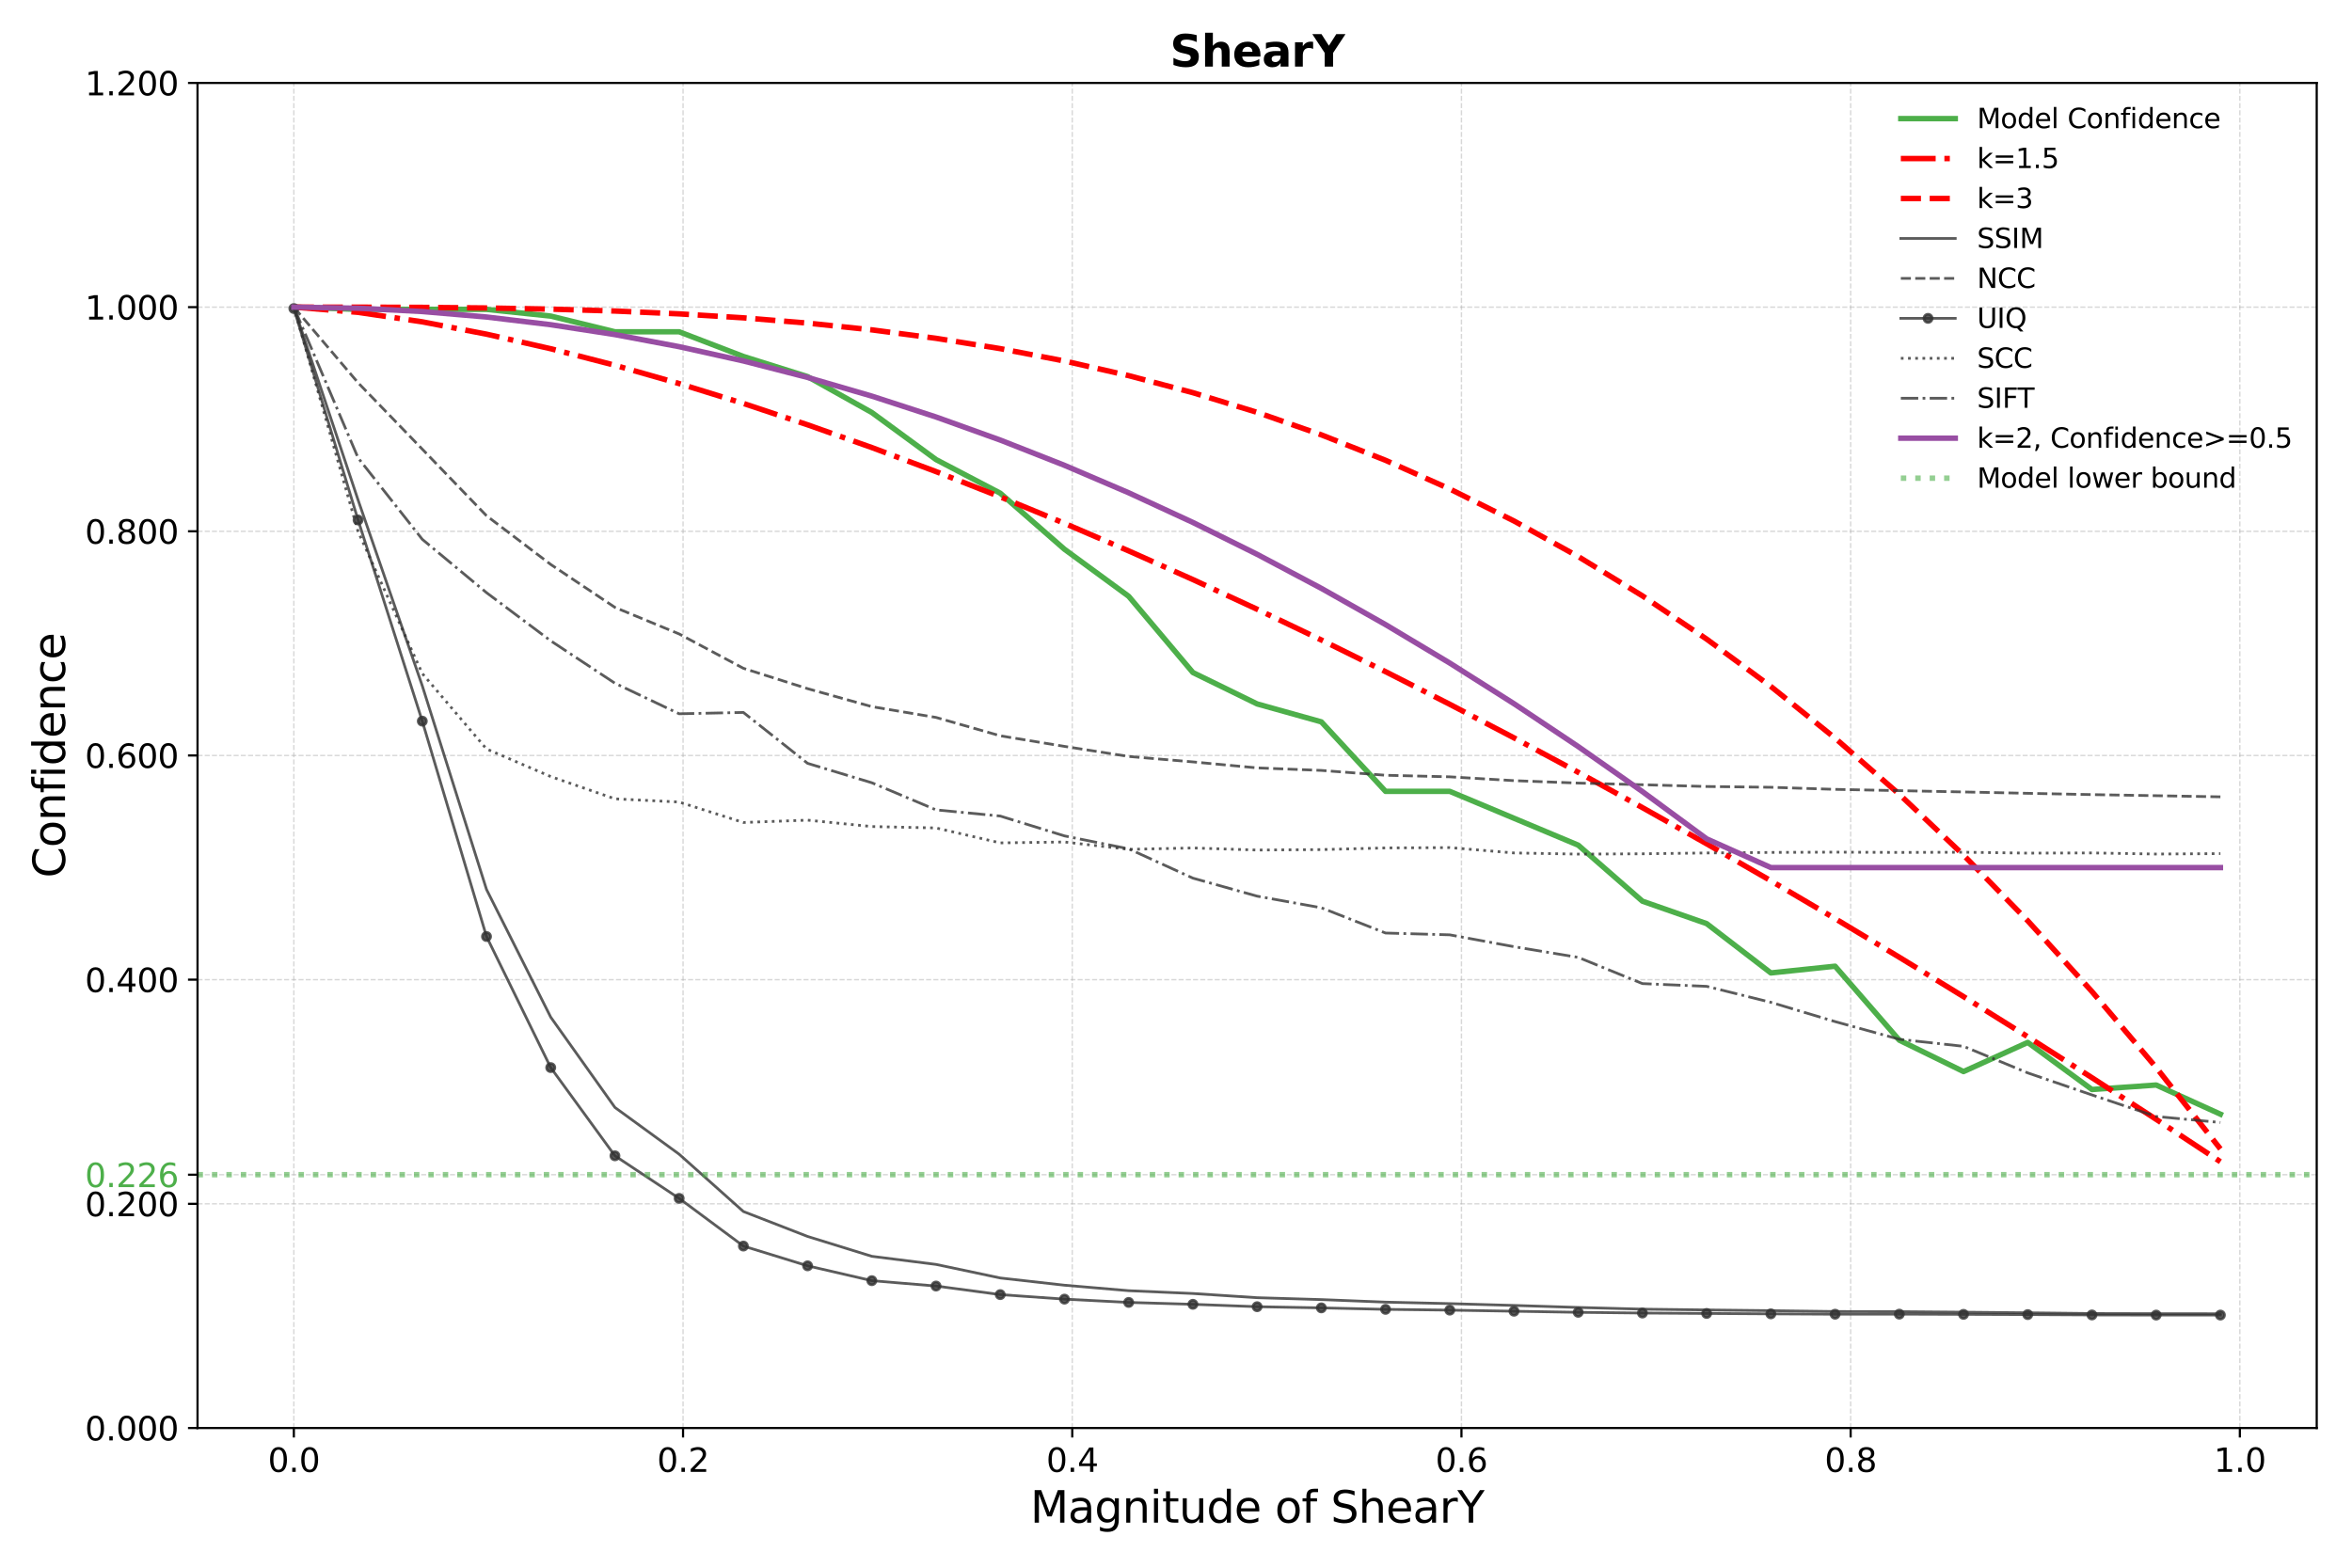 <?xml version="1.0" encoding="utf-8" standalone="no"?>
<!DOCTYPE svg PUBLIC "-//W3C//DTD SVG 1.1//EN"
  "http://www.w3.org/Graphics/SVG/1.1/DTD/svg11.dtd">
<svg height="576pt" version="1.1" viewBox="0 0 864 576" width="864pt" xmlns="http://www.w3.org/2000/svg" xmlns:xlink="http://www.w3.org/1999/xlink">
 <defs>
  <style type="text/css">*{stroke-linecap:butt;stroke-linejoin:round;}</style>
 </defs>
 <g id="figure_1">
  <g id="patch_1">
   <path d="M 0 576 
L 864 576 
L 864 0 
L 0 0 
z
" style="fill:#ffffff;"/>
  </g>
  <g id="axes_1">
   <g id="patch_2">
    <path d="M 72.56 524.68 
L 851.04 524.68 
L 851.04 30.48 
L 72.56 30.48 
z
" style="fill:#ffffff;"/>
   </g>
   <g id="matplotlib.axis_1">
    <g id="xtick_1">
     <g id="line2d_1">
      <path clip-path="url(#pece7f19e7c)" d="M 107.945 524.68 
L 107.945 30.48 
" style="fill:none;stroke:#b0b0b0;stroke-dasharray:1.85,0.8;stroke-dashoffset:0;stroke-opacity:0.5;stroke-width:0.5;"/>
     </g>
     <g id="line2d_2">
      <defs>
       <path d="M 0 0 
L 0 3.5 
" id="m0ddd49989a" style="stroke:#000000;stroke-width:0.8;"/>
      </defs>
      <g>
       <use style="stroke:#000000;stroke-width:0.8;" x="107.945" xlink:href="#m0ddd49989a" y="524.68"/>
      </g>
     </g>
     <g id="text_1">
      <!-- 0.0 -->
      <g transform="translate(98.404 540.798)scale(0.12 -0.12)">
       <defs>
        <path d="M 2034 4250 
Q 1547 4250 1301 3770 
Q 1056 3291 1056 2328 
Q 1056 1369 1301 889 
Q 1547 409 2034 409 
Q 2525 409 2770 889 
Q 3016 1369 3016 2328 
Q 3016 3291 2770 3770 
Q 2525 4250 2034 4250 
z
M 2034 4750 
Q 2819 4750 3233 4129 
Q 3647 3509 3647 2328 
Q 3647 1150 3233 529 
Q 2819 -91 2034 -91 
Q 1250 -91 836 529 
Q 422 1150 422 2328 
Q 422 3509 836 4129 
Q 1250 4750 2034 4750 
z
" id="DejaVuSans-30" transform="scale(0.016)"/>
        <path d="M 684 794 
L 1344 794 
L 1344 0 
L 684 0 
L 684 794 
z
" id="DejaVuSans-2e" transform="scale(0.016)"/>
       </defs>
       <use xlink:href="#DejaVuSans-30"/>
       <use x="63.623" xlink:href="#DejaVuSans-2e"/>
       <use x="95.41" xlink:href="#DejaVuSans-30"/>
      </g>
     </g>
    </g>
    <g id="xtick_2">
     <g id="line2d_3">
      <path clip-path="url(#pece7f19e7c)" d="M 250.917 524.68 
L 250.917 30.48 
" style="fill:none;stroke:#b0b0b0;stroke-dasharray:1.85,0.8;stroke-dashoffset:0;stroke-opacity:0.5;stroke-width:0.5;"/>
     </g>
     <g id="line2d_4">
      <g>
       <use style="stroke:#000000;stroke-width:0.8;" x="250.917" xlink:href="#m0ddd49989a" y="524.68"/>
      </g>
     </g>
     <g id="text_2">
      <!-- 0.2 -->
      <g transform="translate(241.375 540.798)scale(0.12 -0.12)">
       <defs>
        <path d="M 1228 531 
L 3431 531 
L 3431 0 
L 469 0 
L 469 531 
Q 828 903 1448 1529 
Q 2069 2156 2228 2338 
Q 2531 2678 2651 2914 
Q 2772 3150 2772 3378 
Q 2772 3750 2511 3984 
Q 2250 4219 1831 4219 
Q 1534 4219 1204 4116 
Q 875 4013 500 3803 
L 500 4441 
Q 881 4594 1212 4672 
Q 1544 4750 1819 4750 
Q 2544 4750 2975 4387 
Q 3406 4025 3406 3419 
Q 3406 3131 3298 2873 
Q 3191 2616 2906 2266 
Q 2828 2175 2409 1742 
Q 1991 1309 1228 531 
z
" id="DejaVuSans-32" transform="scale(0.016)"/>
       </defs>
       <use xlink:href="#DejaVuSans-30"/>
       <use x="63.623" xlink:href="#DejaVuSans-2e"/>
       <use x="95.41" xlink:href="#DejaVuSans-32"/>
      </g>
     </g>
    </g>
    <g id="xtick_3">
     <g id="line2d_5">
      <path clip-path="url(#pece7f19e7c)" d="M 393.889 524.68 
L 393.889 30.48 
" style="fill:none;stroke:#b0b0b0;stroke-dasharray:1.85,0.8;stroke-dashoffset:0;stroke-opacity:0.5;stroke-width:0.5;"/>
     </g>
     <g id="line2d_6">
      <g>
       <use style="stroke:#000000;stroke-width:0.8;" x="393.889" xlink:href="#m0ddd49989a" y="524.68"/>
      </g>
     </g>
     <g id="text_3">
      <!-- 0.4 -->
      <g transform="translate(384.347 540.798)scale(0.12 -0.12)">
       <defs>
        <path d="M 2419 4116 
L 825 1625 
L 2419 1625 
L 2419 4116 
z
M 2253 4666 
L 3047 4666 
L 3047 1625 
L 3713 1625 
L 3713 1100 
L 3047 1100 
L 3047 0 
L 2419 0 
L 2419 1100 
L 313 1100 
L 313 1709 
L 2253 4666 
z
" id="DejaVuSans-34" transform="scale(0.016)"/>
       </defs>
       <use xlink:href="#DejaVuSans-30"/>
       <use x="63.623" xlink:href="#DejaVuSans-2e"/>
       <use x="95.41" xlink:href="#DejaVuSans-34"/>
      </g>
     </g>
    </g>
    <g id="xtick_4">
     <g id="line2d_7">
      <path clip-path="url(#pece7f19e7c)" d="M 536.86 524.68 
L 536.86 30.48 
" style="fill:none;stroke:#b0b0b0;stroke-dasharray:1.85,0.8;stroke-dashoffset:0;stroke-opacity:0.5;stroke-width:0.5;"/>
     </g>
     <g id="line2d_8">
      <g>
       <use style="stroke:#000000;stroke-width:0.8;" x="536.86" xlink:href="#m0ddd49989a" y="524.68"/>
      </g>
     </g>
     <g id="text_4">
      <!-- 0.6 -->
      <g transform="translate(527.318 540.798)scale(0.12 -0.12)">
       <defs>
        <path d="M 2113 2584 
Q 1688 2584 1439 2293 
Q 1191 2003 1191 1497 
Q 1191 994 1439 701 
Q 1688 409 2113 409 
Q 2538 409 2786 701 
Q 3034 994 3034 1497 
Q 3034 2003 2786 2293 
Q 2538 2584 2113 2584 
z
M 3366 4563 
L 3366 3988 
Q 3128 4100 2886 4159 
Q 2644 4219 2406 4219 
Q 1781 4219 1451 3797 
Q 1122 3375 1075 2522 
Q 1259 2794 1537 2939 
Q 1816 3084 2150 3084 
Q 2853 3084 3261 2657 
Q 3669 2231 3669 1497 
Q 3669 778 3244 343 
Q 2819 -91 2113 -91 
Q 1303 -91 875 529 
Q 447 1150 447 2328 
Q 447 3434 972 4092 
Q 1497 4750 2381 4750 
Q 2619 4750 2861 4703 
Q 3103 4656 3366 4563 
z
" id="DejaVuSans-36" transform="scale(0.016)"/>
       </defs>
       <use xlink:href="#DejaVuSans-30"/>
       <use x="63.623" xlink:href="#DejaVuSans-2e"/>
       <use x="95.41" xlink:href="#DejaVuSans-36"/>
      </g>
     </g>
    </g>
    <g id="xtick_5">
     <g id="line2d_9">
      <path clip-path="url(#pece7f19e7c)" d="M 679.832 524.68 
L 679.832 30.48 
" style="fill:none;stroke:#b0b0b0;stroke-dasharray:1.85,0.8;stroke-dashoffset:0;stroke-opacity:0.5;stroke-width:0.5;"/>
     </g>
     <g id="line2d_10">
      <g>
       <use style="stroke:#000000;stroke-width:0.8;" x="679.832" xlink:href="#m0ddd49989a" y="524.68"/>
      </g>
     </g>
     <g id="text_5">
      <!-- 0.8 -->
      <g transform="translate(670.29 540.798)scale(0.12 -0.12)">
       <defs>
        <path d="M 2034 2216 
Q 1584 2216 1326 1975 
Q 1069 1734 1069 1313 
Q 1069 891 1326 650 
Q 1584 409 2034 409 
Q 2484 409 2743 651 
Q 3003 894 3003 1313 
Q 3003 1734 2745 1975 
Q 2488 2216 2034 2216 
z
M 1403 2484 
Q 997 2584 770 2862 
Q 544 3141 544 3541 
Q 544 4100 942 4425 
Q 1341 4750 2034 4750 
Q 2731 4750 3128 4425 
Q 3525 4100 3525 3541 
Q 3525 3141 3298 2862 
Q 3072 2584 2669 2484 
Q 3125 2378 3379 2068 
Q 3634 1759 3634 1313 
Q 3634 634 3220 271 
Q 2806 -91 2034 -91 
Q 1263 -91 848 271 
Q 434 634 434 1313 
Q 434 1759 690 2068 
Q 947 2378 1403 2484 
z
M 1172 3481 
Q 1172 3119 1398 2916 
Q 1625 2713 2034 2713 
Q 2441 2713 2670 2916 
Q 2900 3119 2900 3481 
Q 2900 3844 2670 4047 
Q 2441 4250 2034 4250 
Q 1625 4250 1398 4047 
Q 1172 3844 1172 3481 
z
" id="DejaVuSans-38" transform="scale(0.016)"/>
       </defs>
       <use xlink:href="#DejaVuSans-30"/>
       <use x="63.623" xlink:href="#DejaVuSans-2e"/>
       <use x="95.41" xlink:href="#DejaVuSans-38"/>
      </g>
     </g>
    </g>
    <g id="xtick_6">
     <g id="line2d_11">
      <path clip-path="url(#pece7f19e7c)" d="M 822.803 524.68 
L 822.803 30.48 
" style="fill:none;stroke:#b0b0b0;stroke-dasharray:1.85,0.8;stroke-dashoffset:0;stroke-opacity:0.5;stroke-width:0.5;"/>
     </g>
     <g id="line2d_12">
      <g>
       <use style="stroke:#000000;stroke-width:0.8;" x="822.803" xlink:href="#m0ddd49989a" y="524.68"/>
      </g>
     </g>
     <g id="text_6">
      <!-- 1.0 -->
      <g transform="translate(813.261 540.798)scale(0.12 -0.12)">
       <defs>
        <path d="M 794 531 
L 1825 531 
L 1825 4091 
L 703 3866 
L 703 4441 
L 1819 4666 
L 2450 4666 
L 2450 531 
L 3481 531 
L 3481 0 
L 794 0 
L 794 531 
z
" id="DejaVuSans-31" transform="scale(0.016)"/>
       </defs>
       <use xlink:href="#DejaVuSans-31"/>
       <use x="63.623" xlink:href="#DejaVuSans-2e"/>
       <use x="95.41" xlink:href="#DejaVuSans-30"/>
      </g>
     </g>
    </g>
    <g id="text_7">
     <!-- Magnitude of ShearY -->
     <g transform="translate(378.471 559.451)scale(0.16 -0.16)">
      <defs>
       <path d="M 628 4666 
L 1569 4666 
L 2759 1491 
L 3956 4666 
L 4897 4666 
L 4897 0 
L 4281 0 
L 4281 4097 
L 3078 897 
L 2444 897 
L 1241 4097 
L 1241 0 
L 628 0 
L 628 4666 
z
" id="DejaVuSans-4d" transform="scale(0.016)"/>
       <path d="M 2194 1759 
Q 1497 1759 1228 1600 
Q 959 1441 959 1056 
Q 959 750 1161 570 
Q 1363 391 1709 391 
Q 2188 391 2477 730 
Q 2766 1069 2766 1631 
L 2766 1759 
L 2194 1759 
z
M 3341 1997 
L 3341 0 
L 2766 0 
L 2766 531 
Q 2569 213 2275 61 
Q 1981 -91 1556 -91 
Q 1019 -91 701 211 
Q 384 513 384 1019 
Q 384 1609 779 1909 
Q 1175 2209 1959 2209 
L 2766 2209 
L 2766 2266 
Q 2766 2663 2505 2880 
Q 2244 3097 1772 3097 
Q 1472 3097 1187 3025 
Q 903 2953 641 2809 
L 641 3341 
Q 956 3463 1253 3523 
Q 1550 3584 1831 3584 
Q 2591 3584 2966 3190 
Q 3341 2797 3341 1997 
z
" id="DejaVuSans-61" transform="scale(0.016)"/>
       <path d="M 2906 1791 
Q 2906 2416 2648 2759 
Q 2391 3103 1925 3103 
Q 1463 3103 1205 2759 
Q 947 2416 947 1791 
Q 947 1169 1205 825 
Q 1463 481 1925 481 
Q 2391 481 2648 825 
Q 2906 1169 2906 1791 
z
M 3481 434 
Q 3481 -459 3084 -895 
Q 2688 -1331 1869 -1331 
Q 1566 -1331 1297 -1286 
Q 1028 -1241 775 -1147 
L 775 -588 
Q 1028 -725 1275 -790 
Q 1522 -856 1778 -856 
Q 2344 -856 2625 -561 
Q 2906 -266 2906 331 
L 2906 616 
Q 2728 306 2450 153 
Q 2172 0 1784 0 
Q 1141 0 747 490 
Q 353 981 353 1791 
Q 353 2603 747 3093 
Q 1141 3584 1784 3584 
Q 2172 3584 2450 3431 
Q 2728 3278 2906 2969 
L 2906 3500 
L 3481 3500 
L 3481 434 
z
" id="DejaVuSans-67" transform="scale(0.016)"/>
       <path d="M 3513 2113 
L 3513 0 
L 2938 0 
L 2938 2094 
Q 2938 2591 2744 2837 
Q 2550 3084 2163 3084 
Q 1697 3084 1428 2787 
Q 1159 2491 1159 1978 
L 1159 0 
L 581 0 
L 581 3500 
L 1159 3500 
L 1159 2956 
Q 1366 3272 1645 3428 
Q 1925 3584 2291 3584 
Q 2894 3584 3203 3211 
Q 3513 2838 3513 2113 
z
" id="DejaVuSans-6e" transform="scale(0.016)"/>
       <path d="M 603 3500 
L 1178 3500 
L 1178 0 
L 603 0 
L 603 3500 
z
M 603 4863 
L 1178 4863 
L 1178 4134 
L 603 4134 
L 603 4863 
z
" id="DejaVuSans-69" transform="scale(0.016)"/>
       <path d="M 1172 4494 
L 1172 3500 
L 2356 3500 
L 2356 3053 
L 1172 3053 
L 1172 1153 
Q 1172 725 1289 603 
Q 1406 481 1766 481 
L 2356 481 
L 2356 0 
L 1766 0 
Q 1100 0 847 248 
Q 594 497 594 1153 
L 594 3053 
L 172 3053 
L 172 3500 
L 594 3500 
L 594 4494 
L 1172 4494 
z
" id="DejaVuSans-74" transform="scale(0.016)"/>
       <path d="M 544 1381 
L 544 3500 
L 1119 3500 
L 1119 1403 
Q 1119 906 1312 657 
Q 1506 409 1894 409 
Q 2359 409 2629 706 
Q 2900 1003 2900 1516 
L 2900 3500 
L 3475 3500 
L 3475 0 
L 2900 0 
L 2900 538 
Q 2691 219 2414 64 
Q 2138 -91 1772 -91 
Q 1169 -91 856 284 
Q 544 659 544 1381 
z
M 1991 3584 
L 1991 3584 
z
" id="DejaVuSans-75" transform="scale(0.016)"/>
       <path d="M 2906 2969 
L 2906 4863 
L 3481 4863 
L 3481 0 
L 2906 0 
L 2906 525 
Q 2725 213 2448 61 
Q 2172 -91 1784 -91 
Q 1150 -91 751 415 
Q 353 922 353 1747 
Q 353 2572 751 3078 
Q 1150 3584 1784 3584 
Q 2172 3584 2448 3432 
Q 2725 3281 2906 2969 
z
M 947 1747 
Q 947 1113 1208 752 
Q 1469 391 1925 391 
Q 2381 391 2643 752 
Q 2906 1113 2906 1747 
Q 2906 2381 2643 2742 
Q 2381 3103 1925 3103 
Q 1469 3103 1208 2742 
Q 947 2381 947 1747 
z
" id="DejaVuSans-64" transform="scale(0.016)"/>
       <path d="M 3597 1894 
L 3597 1613 
L 953 1613 
Q 991 1019 1311 708 
Q 1631 397 2203 397 
Q 2534 397 2845 478 
Q 3156 559 3463 722 
L 3463 178 
Q 3153 47 2828 -22 
Q 2503 -91 2169 -91 
Q 1331 -91 842 396 
Q 353 884 353 1716 
Q 353 2575 817 3079 
Q 1281 3584 2069 3584 
Q 2775 3584 3186 3129 
Q 3597 2675 3597 1894 
z
M 3022 2063 
Q 3016 2534 2758 2815 
Q 2500 3097 2075 3097 
Q 1594 3097 1305 2825 
Q 1016 2553 972 2059 
L 3022 2063 
z
" id="DejaVuSans-65" transform="scale(0.016)"/>
       <path id="DejaVuSans-20" transform="scale(0.016)"/>
       <path d="M 1959 3097 
Q 1497 3097 1228 2736 
Q 959 2375 959 1747 
Q 959 1119 1226 758 
Q 1494 397 1959 397 
Q 2419 397 2687 759 
Q 2956 1122 2956 1747 
Q 2956 2369 2687 2733 
Q 2419 3097 1959 3097 
z
M 1959 3584 
Q 2709 3584 3137 3096 
Q 3566 2609 3566 1747 
Q 3566 888 3137 398 
Q 2709 -91 1959 -91 
Q 1206 -91 779 398 
Q 353 888 353 1747 
Q 353 2609 779 3096 
Q 1206 3584 1959 3584 
z
" id="DejaVuSans-6f" transform="scale(0.016)"/>
       <path d="M 2375 4863 
L 2375 4384 
L 1825 4384 
Q 1516 4384 1395 4259 
Q 1275 4134 1275 3809 
L 1275 3500 
L 2222 3500 
L 2222 3053 
L 1275 3053 
L 1275 0 
L 697 0 
L 697 3053 
L 147 3053 
L 147 3500 
L 697 3500 
L 697 3744 
Q 697 4328 969 4595 
Q 1241 4863 1831 4863 
L 2375 4863 
z
" id="DejaVuSans-66" transform="scale(0.016)"/>
       <path d="M 3425 4513 
L 3425 3897 
Q 3066 4069 2747 4153 
Q 2428 4238 2131 4238 
Q 1616 4238 1336 4038 
Q 1056 3838 1056 3469 
Q 1056 3159 1242 3001 
Q 1428 2844 1947 2747 
L 2328 2669 
Q 3034 2534 3370 2195 
Q 3706 1856 3706 1288 
Q 3706 609 3251 259 
Q 2797 -91 1919 -91 
Q 1588 -91 1214 -16 
Q 841 59 441 206 
L 441 856 
Q 825 641 1194 531 
Q 1563 422 1919 422 
Q 2459 422 2753 634 
Q 3047 847 3047 1241 
Q 3047 1584 2836 1778 
Q 2625 1972 2144 2069 
L 1759 2144 
Q 1053 2284 737 2584 
Q 422 2884 422 3419 
Q 422 4038 858 4394 
Q 1294 4750 2059 4750 
Q 2388 4750 2728 4690 
Q 3069 4631 3425 4513 
z
" id="DejaVuSans-53" transform="scale(0.016)"/>
       <path d="M 3513 2113 
L 3513 0 
L 2938 0 
L 2938 2094 
Q 2938 2591 2744 2837 
Q 2550 3084 2163 3084 
Q 1697 3084 1428 2787 
Q 1159 2491 1159 1978 
L 1159 0 
L 581 0 
L 581 4863 
L 1159 4863 
L 1159 2956 
Q 1366 3272 1645 3428 
Q 1925 3584 2291 3584 
Q 2894 3584 3203 3211 
Q 3513 2838 3513 2113 
z
" id="DejaVuSans-68" transform="scale(0.016)"/>
       <path d="M 2631 2963 
Q 2534 3019 2420 3045 
Q 2306 3072 2169 3072 
Q 1681 3072 1420 2755 
Q 1159 2438 1159 1844 
L 1159 0 
L 581 0 
L 581 3500 
L 1159 3500 
L 1159 2956 
Q 1341 3275 1631 3429 
Q 1922 3584 2338 3584 
Q 2397 3584 2469 3576 
Q 2541 3569 2628 3553 
L 2631 2963 
z
" id="DejaVuSans-72" transform="scale(0.016)"/>
       <path d="M -13 4666 
L 666 4666 
L 1959 2747 
L 3244 4666 
L 3922 4666 
L 2272 2222 
L 2272 0 
L 1638 0 
L 1638 2222 
L -13 4666 
z
" id="DejaVuSans-59" transform="scale(0.016)"/>
      </defs>
      <use xlink:href="#DejaVuSans-4d"/>
      <use x="86.279" xlink:href="#DejaVuSans-61"/>
      <use x="147.559" xlink:href="#DejaVuSans-67"/>
      <use x="211.035" xlink:href="#DejaVuSans-6e"/>
      <use x="274.414" xlink:href="#DejaVuSans-69"/>
      <use x="302.197" xlink:href="#DejaVuSans-74"/>
      <use x="341.406" xlink:href="#DejaVuSans-75"/>
      <use x="404.785" xlink:href="#DejaVuSans-64"/>
      <use x="468.262" xlink:href="#DejaVuSans-65"/>
      <use x="529.785" xlink:href="#DejaVuSans-20"/>
      <use x="561.572" xlink:href="#DejaVuSans-6f"/>
      <use x="622.754" xlink:href="#DejaVuSans-66"/>
      <use x="657.959" xlink:href="#DejaVuSans-20"/>
      <use x="689.746" xlink:href="#DejaVuSans-53"/>
      <use x="753.223" xlink:href="#DejaVuSans-68"/>
      <use x="816.602" xlink:href="#DejaVuSans-65"/>
      <use x="878.125" xlink:href="#DejaVuSans-61"/>
      <use x="939.404" xlink:href="#DejaVuSans-72"/>
      <use x="980.518" xlink:href="#DejaVuSans-59"/>
     </g>
    </g>
   </g>
   <g id="matplotlib.axis_2">
    <g id="ytick_1">
     <g id="line2d_13">
      <path clip-path="url(#pece7f19e7c)" d="M 72.56 524.68 
L 851.04 524.68 
" style="fill:none;stroke:#b0b0b0;stroke-dasharray:1.85,0.8;stroke-dashoffset:0;stroke-opacity:0.5;stroke-width:0.5;"/>
     </g>
     <g id="line2d_14">
      <defs>
       <path d="M 0 0 
L -3.5 0 
" id="m56caa59976" style="stroke:#000000;stroke-width:0.8;"/>
      </defs>
      <g>
       <use style="stroke:#000000;stroke-width:0.8;" x="72.56" xlink:href="#m56caa59976" y="524.68"/>
      </g>
     </g>
     <g id="text_8">
      <!-- 0.000 -->
      <g transform="translate(31.206 529.239)scale(0.12 -0.12)">
       <use xlink:href="#DejaVuSans-30"/>
       <use x="63.623" xlink:href="#DejaVuSans-2e"/>
       <use x="95.41" xlink:href="#DejaVuSans-30"/>
       <use x="159.033" xlink:href="#DejaVuSans-30"/>
       <use x="222.656" xlink:href="#DejaVuSans-30"/>
      </g>
     </g>
    </g>
    <g id="ytick_2">
     <g id="line2d_15">
      <path clip-path="url(#pece7f19e7c)" d="M 72.56 442.313 
L 851.04 442.313 
" style="fill:none;stroke:#b0b0b0;stroke-dasharray:1.85,0.8;stroke-dashoffset:0;stroke-opacity:0.5;stroke-width:0.5;"/>
     </g>
     <g id="line2d_16">
      <g>
       <use style="stroke:#000000;stroke-width:0.8;" x="72.56" xlink:href="#m56caa59976" y="442.313"/>
      </g>
     </g>
     <g id="text_9">
      <!-- 0.200 -->
      <g transform="translate(31.206 446.872)scale(0.12 -0.12)">
       <use xlink:href="#DejaVuSans-30"/>
       <use x="63.623" xlink:href="#DejaVuSans-2e"/>
       <use x="95.41" xlink:href="#DejaVuSans-32"/>
       <use x="159.033" xlink:href="#DejaVuSans-30"/>
       <use x="222.656" xlink:href="#DejaVuSans-30"/>
      </g>
     </g>
    </g>
    <g id="ytick_3">
     <g id="line2d_17">
      <path clip-path="url(#pece7f19e7c)" d="M 72.56 359.947 
L 851.04 359.947 
" style="fill:none;stroke:#b0b0b0;stroke-dasharray:1.85,0.8;stroke-dashoffset:0;stroke-opacity:0.5;stroke-width:0.5;"/>
     </g>
     <g id="line2d_18">
      <g>
       <use style="stroke:#000000;stroke-width:0.8;" x="72.56" xlink:href="#m56caa59976" y="359.947"/>
      </g>
     </g>
     <g id="text_10">
      <!-- 0.400 -->
      <g transform="translate(31.206 364.506)scale(0.12 -0.12)">
       <use xlink:href="#DejaVuSans-30"/>
       <use x="63.623" xlink:href="#DejaVuSans-2e"/>
       <use x="95.41" xlink:href="#DejaVuSans-34"/>
       <use x="159.033" xlink:href="#DejaVuSans-30"/>
       <use x="222.656" xlink:href="#DejaVuSans-30"/>
      </g>
     </g>
    </g>
    <g id="ytick_4">
     <g id="line2d_19">
      <path clip-path="url(#pece7f19e7c)" d="M 72.56 277.58 
L 851.04 277.58 
" style="fill:none;stroke:#b0b0b0;stroke-dasharray:1.85,0.8;stroke-dashoffset:0;stroke-opacity:0.5;stroke-width:0.5;"/>
     </g>
     <g id="line2d_20">
      <g>
       <use style="stroke:#000000;stroke-width:0.8;" x="72.56" xlink:href="#m56caa59976" y="277.58"/>
      </g>
     </g>
     <g id="text_11">
      <!-- 0.600 -->
      <g transform="translate(31.206 282.139)scale(0.12 -0.12)">
       <use xlink:href="#DejaVuSans-30"/>
       <use x="63.623" xlink:href="#DejaVuSans-2e"/>
       <use x="95.41" xlink:href="#DejaVuSans-36"/>
       <use x="159.033" xlink:href="#DejaVuSans-30"/>
       <use x="222.656" xlink:href="#DejaVuSans-30"/>
      </g>
     </g>
    </g>
    <g id="ytick_5">
     <g id="line2d_21">
      <path clip-path="url(#pece7f19e7c)" d="M 72.56 195.213 
L 851.04 195.213 
" style="fill:none;stroke:#b0b0b0;stroke-dasharray:1.85,0.8;stroke-dashoffset:0;stroke-opacity:0.5;stroke-width:0.5;"/>
     </g>
     <g id="line2d_22">
      <g>
       <use style="stroke:#000000;stroke-width:0.8;" x="72.56" xlink:href="#m56caa59976" y="195.213"/>
      </g>
     </g>
     <g id="text_12">
      <!-- 0.800 -->
      <g transform="translate(31.206 199.772)scale(0.12 -0.12)">
       <use xlink:href="#DejaVuSans-30"/>
       <use x="63.623" xlink:href="#DejaVuSans-2e"/>
       <use x="95.41" xlink:href="#DejaVuSans-38"/>
       <use x="159.033" xlink:href="#DejaVuSans-30"/>
       <use x="222.656" xlink:href="#DejaVuSans-30"/>
      </g>
     </g>
    </g>
    <g id="ytick_6">
     <g id="line2d_23">
      <path clip-path="url(#pece7f19e7c)" d="M 72.56 112.847 
L 851.04 112.847 
" style="fill:none;stroke:#b0b0b0;stroke-dasharray:1.85,0.8;stroke-dashoffset:0;stroke-opacity:0.5;stroke-width:0.5;"/>
     </g>
     <g id="line2d_24">
      <g>
       <use style="stroke:#000000;stroke-width:0.8;" x="72.56" xlink:href="#m56caa59976" y="112.847"/>
      </g>
     </g>
     <g id="text_13">
      <!-- 1.000 -->
      <g transform="translate(31.206 117.406)scale(0.12 -0.12)">
       <use xlink:href="#DejaVuSans-31"/>
       <use x="63.623" xlink:href="#DejaVuSans-2e"/>
       <use x="95.41" xlink:href="#DejaVuSans-30"/>
       <use x="159.033" xlink:href="#DejaVuSans-30"/>
       <use x="222.656" xlink:href="#DejaVuSans-30"/>
      </g>
     </g>
    </g>
    <g id="ytick_7">
     <g id="line2d_25">
      <path clip-path="url(#pece7f19e7c)" d="M 72.56 30.48 
L 851.04 30.48 
" style="fill:none;stroke:#b0b0b0;stroke-dasharray:1.85,0.8;stroke-dashoffset:0;stroke-opacity:0.5;stroke-width:0.5;"/>
     </g>
     <g id="line2d_26">
      <g>
       <use style="stroke:#000000;stroke-width:0.8;" x="72.56" xlink:href="#m56caa59976" y="30.48"/>
      </g>
     </g>
     <g id="text_14">
      <!-- 1.200 -->
      <g transform="translate(31.206 35.039)scale(0.12 -0.12)">
       <use xlink:href="#DejaVuSans-31"/>
       <use x="63.623" xlink:href="#DejaVuSans-2e"/>
       <use x="95.41" xlink:href="#DejaVuSans-32"/>
       <use x="159.033" xlink:href="#DejaVuSans-30"/>
       <use x="222.656" xlink:href="#DejaVuSans-30"/>
      </g>
     </g>
    </g>
    <g id="ytick_8">
     <g id="line2d_27">
      <path clip-path="url(#pece7f19e7c)" d="M 72.56 431.606 
L 851.04 431.606 
" style="fill:none;stroke:#b0b0b0;stroke-dasharray:1.85,0.8;stroke-dashoffset:0;stroke-opacity:0.5;stroke-width:0.5;"/>
     </g>
     <g id="line2d_28">
      <g>
       <use style="stroke:#000000;stroke-width:0.8;" x="72.56" xlink:href="#m56caa59976" y="431.606"/>
      </g>
     </g>
     <g id="text_15">
      <!-- 0.226 -->
      <g style="fill:#4daf4a;" transform="translate(31.206 436.165)scale(0.12 -0.12)">
       <use xlink:href="#DejaVuSans-30"/>
       <use x="63.623" xlink:href="#DejaVuSans-2e"/>
       <use x="95.41" xlink:href="#DejaVuSans-32"/>
       <use x="159.033" xlink:href="#DejaVuSans-32"/>
       <use x="222.656" xlink:href="#DejaVuSans-36"/>
      </g>
     </g>
    </g>
    <g id="text_16">
     <!-- Confidence -->
     <g transform="translate(23.879 322.562)rotate(-90)scale(0.16 -0.16)">
      <defs>
       <path d="M 4122 4306 
L 4122 3641 
Q 3803 3938 3442 4084 
Q 3081 4231 2675 4231 
Q 1875 4231 1450 3742 
Q 1025 3253 1025 2328 
Q 1025 1406 1450 917 
Q 1875 428 2675 428 
Q 3081 428 3442 575 
Q 3803 722 4122 1019 
L 4122 359 
Q 3791 134 3420 21 
Q 3050 -91 2638 -91 
Q 1578 -91 968 557 
Q 359 1206 359 2328 
Q 359 3453 968 4101 
Q 1578 4750 2638 4750 
Q 3056 4750 3426 4639 
Q 3797 4528 4122 4306 
z
" id="DejaVuSans-43" transform="scale(0.016)"/>
       <path d="M 3122 3366 
L 3122 2828 
Q 2878 2963 2633 3030 
Q 2388 3097 2138 3097 
Q 1578 3097 1268 2742 
Q 959 2388 959 1747 
Q 959 1106 1268 751 
Q 1578 397 2138 397 
Q 2388 397 2633 464 
Q 2878 531 3122 666 
L 3122 134 
Q 2881 22 2623 -34 
Q 2366 -91 2075 -91 
Q 1284 -91 818 406 
Q 353 903 353 1747 
Q 353 2603 823 3093 
Q 1294 3584 2113 3584 
Q 2378 3584 2631 3529 
Q 2884 3475 3122 3366 
z
" id="DejaVuSans-63" transform="scale(0.016)"/>
      </defs>
      <use xlink:href="#DejaVuSans-43"/>
      <use x="69.824" xlink:href="#DejaVuSans-6f"/>
      <use x="131.006" xlink:href="#DejaVuSans-6e"/>
      <use x="194.385" xlink:href="#DejaVuSans-66"/>
      <use x="229.59" xlink:href="#DejaVuSans-69"/>
      <use x="257.373" xlink:href="#DejaVuSans-64"/>
      <use x="320.85" xlink:href="#DejaVuSans-65"/>
      <use x="382.373" xlink:href="#DejaVuSans-6e"/>
      <use x="445.752" xlink:href="#DejaVuSans-63"/>
      <use x="500.732" xlink:href="#DejaVuSans-65"/>
     </g>
    </g>
   </g>
   <g id="line2d_29">
    <path clip-path="url(#pece7f19e7c)" d="M 107.945 112.847 
L 131.536 113.67 
L 155.126 113.67 
L 178.716 113.67 
L 202.307 116.141 
L 225.897 121.907 
L 249.487 121.907 
L 273.078 130.967 
L 296.668 138.38 
L 320.258 151.559 
L 343.848 168.856 
L 367.439 181.211 
L 391.029 201.803 
L 414.619 219.1 
L 438.21 247.104 
L 461.8 258.636 
L 485.39 265.225 
L 508.981 290.759 
L 532.571 290.759 
L 556.161 300.643 
L 579.752 310.527 
L 603.342 331.118 
L 626.932 339.355 
L 650.522 357.476 
L 674.113 355.005 
L 697.703 382.186 
L 721.293 393.717 
L 744.884 383.009 
L 768.474 400.306 
L 792.064 398.659 
L 815.655 409.367 
" style="fill:none;stroke:#4daf4a;stroke-linecap:square;stroke-width:2;"/>
   </g>
   <g id="line2d_30">
    <path clip-path="url(#pece7f19e7c)" d="M 107.945 112.847 
L 131.536 114.758 
L 155.126 118.251 
L 178.716 122.776 
L 202.307 128.134 
L 225.897 134.211 
L 249.487 140.931 
L 273.078 148.237 
L 296.668 156.085 
L 320.258 164.44 
L 343.848 173.274 
L 367.439 182.561 
L 391.029 192.28 
L 414.619 202.414 
L 438.21 212.945 
L 461.8 223.859 
L 485.39 235.143 
L 508.981 246.786 
L 532.571 258.776 
L 556.161 271.104 
L 579.752 283.761 
L 603.342 296.738 
L 626.932 310.029 
L 650.522 323.625 
L 674.113 337.519 
L 697.703 351.707 
L 721.293 366.181 
L 744.884 380.936 
L 768.474 395.967 
L 792.064 411.268 
L 815.655 426.836 
" style="fill:none;stroke:#ff0000;stroke-dasharray:12.8,3.2,2,3.2;stroke-dashoffset:0;stroke-width:2;"/>
   </g>
   <g id="line2d_31">
    <path clip-path="url(#pece7f19e7c)" d="M 107.945 112.847 
L 131.536 112.858 
L 155.126 112.938 
L 178.716 113.156 
L 202.307 113.58 
L 225.897 114.279 
L 249.487 115.321 
L 273.078 116.776 
L 296.668 118.712 
L 320.258 121.198 
L 343.848 124.302 
L 367.439 128.094 
L 391.029 132.641 
L 414.619 138.014 
L 438.21 144.28 
L 461.8 151.508 
L 485.39 159.767 
L 508.981 169.126 
L 532.571 179.654 
L 556.161 191.418 
L 579.752 204.489 
L 603.342 218.934 
L 626.932 234.822 
L 650.522 252.223 
L 674.113 271.204 
L 697.703 291.835 
L 721.293 314.184 
L 744.884 338.32 
L 768.474 364.312 
L 792.064 392.229 
L 815.655 422.138 
" style="fill:none;stroke:#ff0000;stroke-dasharray:7.4,3.2;stroke-dashoffset:0;stroke-width:2;"/>
   </g>
   <g id="line2d_32">
    <path clip-path="url(#pece7f19e7c)" d="M 107.945 112.847 
L 131.536 183.708 
L 155.126 251.975 
L 178.716 326.802 
L 202.307 373.728 
L 225.897 406.901 
L 249.487 424.082 
L 273.078 445.136 
L 296.668 454.296 
L 320.258 461.594 
L 343.848 464.573 
L 367.439 469.558 
L 391.029 472.214 
L 414.619 474.225 
L 438.21 475.26 
L 461.8 476.799 
L 485.39 477.495 
L 508.981 478.429 
L 532.571 478.977 
L 556.161 479.641 
L 579.752 480.383 
L 603.342 481.011 
L 626.932 481.3 
L 650.522 481.562 
L 674.113 481.878 
L 697.703 481.922 
L 721.293 482.12 
L 744.884 482.345 
L 768.474 482.612 
L 792.064 482.67 
L 815.655 482.698 
" style="fill:none;stroke:#333333;stroke-linecap:square;stroke-opacity:0.8;"/>
   </g>
   <g id="line2d_33">
    <path clip-path="url(#pece7f19e7c)" d="M 107.945 112.848 
L 131.536 140.635 
L 155.126 165.031 
L 178.716 189.492 
L 202.307 207.391 
L 225.897 223.164 
L 249.487 232.929 
L 273.078 245.547 
L 296.668 253.027 
L 320.258 259.636 
L 343.848 263.601 
L 367.439 270.35 
L 391.029 274.236 
L 414.619 277.935 
L 438.21 279.939 
L 461.8 282.136 
L 485.39 283.07 
L 508.981 284.844 
L 532.571 285.421 
L 556.161 286.827 
L 579.752 287.72 
L 603.342 288.328 
L 626.932 288.978 
L 650.522 289.264 
L 674.113 290.028 
L 697.703 290.502 
L 721.293 290.978 
L 744.884 291.479 
L 768.474 291.955 
L 792.064 292.354 
L 815.655 292.773 
" style="fill:none;stroke:#333333;stroke-dasharray:3.7,1.6;stroke-dashoffset:0;stroke-opacity:0.8;"/>
   </g>
   <g id="line2d_34">
    <path clip-path="url(#pece7f19e7c)" d="M 107.945 113.362 
L 131.536 191.053 
L 155.126 264.962 
L 178.716 344.097 
L 202.307 392.254 
L 225.897 424.668 
L 249.487 440.312 
L 273.078 457.826 
L 296.668 465.09 
L 320.258 470.544 
L 343.848 472.515 
L 367.439 475.666 
L 391.029 477.328 
L 414.619 478.536 
L 438.21 479.23 
L 461.8 480.109 
L 485.39 480.539 
L 508.981 481.085 
L 532.571 481.37 
L 556.161 481.77 
L 579.752 482.173 
L 603.342 482.439 
L 626.932 482.59 
L 650.522 482.739 
L 674.113 482.869 
L 697.703 482.845 
L 721.293 482.922 
L 744.884 483.009 
L 768.474 483.14 
L 792.064 483.186 
L 815.655 483.182 
" style="fill:none;stroke:#333333;stroke-linecap:square;stroke-opacity:0.8;"/>
    <defs>
     <path d="M 0 1.5 
C 0.398 1.5 0.779 1.342 1.061 1.061 
C 1.342 0.779 1.5 0.398 1.5 0 
C 1.5 -0.398 1.342 -0.779 1.061 -1.061 
C 0.779 -1.342 0.398 -1.5 0 -1.5 
C -0.398 -1.5 -0.779 -1.342 -1.061 -1.061 
C -1.342 -0.779 -1.5 -0.398 -1.5 0 
C -1.5 0.398 -1.342 0.779 -1.061 1.061 
C -0.779 1.342 -0.398 1.5 0 1.5 
z
" id="m9809329d37" style="stroke:#333333;stroke-opacity:0.8;"/>
    </defs>
    <g clip-path="url(#pece7f19e7c)">
     <use style="fill:#333333;fill-opacity:0.8;stroke:#333333;stroke-opacity:0.8;" x="107.945" xlink:href="#m9809329d37" y="113.362"/>
     <use style="fill:#333333;fill-opacity:0.8;stroke:#333333;stroke-opacity:0.8;" x="131.536" xlink:href="#m9809329d37" y="191.053"/>
     <use style="fill:#333333;fill-opacity:0.8;stroke:#333333;stroke-opacity:0.8;" x="155.126" xlink:href="#m9809329d37" y="264.962"/>
     <use style="fill:#333333;fill-opacity:0.8;stroke:#333333;stroke-opacity:0.8;" x="178.716" xlink:href="#m9809329d37" y="344.097"/>
     <use style="fill:#333333;fill-opacity:0.8;stroke:#333333;stroke-opacity:0.8;" x="202.307" xlink:href="#m9809329d37" y="392.254"/>
     <use style="fill:#333333;fill-opacity:0.8;stroke:#333333;stroke-opacity:0.8;" x="225.897" xlink:href="#m9809329d37" y="424.668"/>
     <use style="fill:#333333;fill-opacity:0.8;stroke:#333333;stroke-opacity:0.8;" x="249.487" xlink:href="#m9809329d37" y="440.312"/>
     <use style="fill:#333333;fill-opacity:0.8;stroke:#333333;stroke-opacity:0.8;" x="273.078" xlink:href="#m9809329d37" y="457.826"/>
     <use style="fill:#333333;fill-opacity:0.8;stroke:#333333;stroke-opacity:0.8;" x="296.668" xlink:href="#m9809329d37" y="465.09"/>
     <use style="fill:#333333;fill-opacity:0.8;stroke:#333333;stroke-opacity:0.8;" x="320.258" xlink:href="#m9809329d37" y="470.544"/>
     <use style="fill:#333333;fill-opacity:0.8;stroke:#333333;stroke-opacity:0.8;" x="343.848" xlink:href="#m9809329d37" y="472.515"/>
     <use style="fill:#333333;fill-opacity:0.8;stroke:#333333;stroke-opacity:0.8;" x="367.439" xlink:href="#m9809329d37" y="475.666"/>
     <use style="fill:#333333;fill-opacity:0.8;stroke:#333333;stroke-opacity:0.8;" x="391.029" xlink:href="#m9809329d37" y="477.328"/>
     <use style="fill:#333333;fill-opacity:0.8;stroke:#333333;stroke-opacity:0.8;" x="414.619" xlink:href="#m9809329d37" y="478.536"/>
     <use style="fill:#333333;fill-opacity:0.8;stroke:#333333;stroke-opacity:0.8;" x="438.21" xlink:href="#m9809329d37" y="479.23"/>
     <use style="fill:#333333;fill-opacity:0.8;stroke:#333333;stroke-opacity:0.8;" x="461.8" xlink:href="#m9809329d37" y="480.109"/>
     <use style="fill:#333333;fill-opacity:0.8;stroke:#333333;stroke-opacity:0.8;" x="485.39" xlink:href="#m9809329d37" y="480.539"/>
     <use style="fill:#333333;fill-opacity:0.8;stroke:#333333;stroke-opacity:0.8;" x="508.981" xlink:href="#m9809329d37" y="481.085"/>
     <use style="fill:#333333;fill-opacity:0.8;stroke:#333333;stroke-opacity:0.8;" x="532.571" xlink:href="#m9809329d37" y="481.37"/>
     <use style="fill:#333333;fill-opacity:0.8;stroke:#333333;stroke-opacity:0.8;" x="556.161" xlink:href="#m9809329d37" y="481.77"/>
     <use style="fill:#333333;fill-opacity:0.8;stroke:#333333;stroke-opacity:0.8;" x="579.752" xlink:href="#m9809329d37" y="482.173"/>
     <use style="fill:#333333;fill-opacity:0.8;stroke:#333333;stroke-opacity:0.8;" x="603.342" xlink:href="#m9809329d37" y="482.439"/>
     <use style="fill:#333333;fill-opacity:0.8;stroke:#333333;stroke-opacity:0.8;" x="626.932" xlink:href="#m9809329d37" y="482.59"/>
     <use style="fill:#333333;fill-opacity:0.8;stroke:#333333;stroke-opacity:0.8;" x="650.522" xlink:href="#m9809329d37" y="482.739"/>
     <use style="fill:#333333;fill-opacity:0.8;stroke:#333333;stroke-opacity:0.8;" x="674.113" xlink:href="#m9809329d37" y="482.869"/>
     <use style="fill:#333333;fill-opacity:0.8;stroke:#333333;stroke-opacity:0.8;" x="697.703" xlink:href="#m9809329d37" y="482.845"/>
     <use style="fill:#333333;fill-opacity:0.8;stroke:#333333;stroke-opacity:0.8;" x="721.293" xlink:href="#m9809329d37" y="482.922"/>
     <use style="fill:#333333;fill-opacity:0.8;stroke:#333333;stroke-opacity:0.8;" x="744.884" xlink:href="#m9809329d37" y="483.009"/>
     <use style="fill:#333333;fill-opacity:0.8;stroke:#333333;stroke-opacity:0.8;" x="768.474" xlink:href="#m9809329d37" y="483.14"/>
     <use style="fill:#333333;fill-opacity:0.8;stroke:#333333;stroke-opacity:0.8;" x="792.064" xlink:href="#m9809329d37" y="483.186"/>
     <use style="fill:#333333;fill-opacity:0.8;stroke:#333333;stroke-opacity:0.8;" x="815.655" xlink:href="#m9809329d37" y="483.182"/>
    </g>
   </g>
   <g id="line2d_35">
    <path clip-path="url(#pece7f19e7c)" d="M 107.945 112.88 
L 131.536 195.282 
L 155.126 247.466 
L 178.716 275.184 
L 202.307 285.321 
L 225.897 293.509 
L 249.487 294.679 
L 273.078 302.197 
L 296.668 301.338 
L 320.258 303.687 
L 343.848 304.208 
L 367.439 309.691 
L 391.029 309.36 
L 414.619 312.074 
L 438.21 311.558 
L 461.8 312.322 
L 485.39 312.159 
L 508.981 311.549 
L 532.571 311.423 
L 556.161 313.391 
L 579.752 313.821 
L 603.342 313.702 
L 626.932 313.395 
L 650.522 313.199 
L 674.113 313.092 
L 697.703 313.207 
L 721.293 313.12 
L 744.884 313.462 
L 768.474 313.385 
L 792.064 313.795 
L 815.655 313.634 
" style="fill:none;stroke:#333333;stroke-dasharray:1,1.65;stroke-dashoffset:0;stroke-opacity:0.8;"/>
   </g>
   <g id="line2d_36">
    <path clip-path="url(#pece7f19e7c)" d="M 107.945 112.847 
L 131.536 168.23 
L 155.126 198.16 
L 178.716 217.755 
L 202.307 235.452 
L 225.897 251.03 
L 249.487 262.259 
L 273.078 261.767 
L 296.668 280.469 
L 320.258 287.6 
L 343.848 297.561 
L 367.439 299.835 
L 391.029 307.126 
L 414.619 311.874 
L 438.21 322.644 
L 461.8 329.263 
L 485.39 333.535 
L 508.981 342.815 
L 532.571 343.479 
L 556.161 347.831 
L 579.752 351.755 
L 603.342 361.397 
L 626.932 362.403 
L 650.522 368.272 
L 674.113 375.355 
L 697.703 381.85 
L 721.293 384.438 
L 744.884 394.203 
L 768.474 402.3 
L 792.064 410.219 
L 815.655 412.418 
" style="fill:none;stroke:#333333;stroke-dasharray:6.4,1.6,1,1.6;stroke-dashoffset:0;stroke-opacity:0.8;"/>
   </g>
   <g id="line2d_37">
    <path clip-path="url(#pece7f19e7c)" d="M 107.945 112.847 
L 131.536 113.25 
L 155.126 114.461 
L 178.716 116.479 
L 202.307 119.305 
L 225.897 122.938 
L 249.487 127.378 
L 273.078 132.625 
L 296.668 138.679 
L 320.258 145.541 
L 343.848 153.21 
L 367.439 161.687 
L 391.029 170.971 
L 414.619 181.061 
L 438.21 191.96 
L 461.8 203.665 
L 485.39 216.178 
L 508.981 229.498 
L 532.571 243.625 
L 556.161 258.56 
L 579.752 274.302 
L 603.342 290.851 
L 626.932 308.207 
L 650.522 318.763 
L 674.113 318.763 
L 697.703 318.763 
L 721.293 318.763 
L 744.884 318.763 
L 768.474 318.763 
L 792.064 318.763 
L 815.655 318.763 
" style="fill:none;stroke:#984ea3;stroke-linecap:square;stroke-width:2;"/>
   </g>
   <g id="line2d_38">
    <path clip-path="url(#pece7f19e7c)" d="M 72.56 431.606 
L 851.04 431.606 
" style="fill:none;stroke:#4daf4a;stroke-dasharray:2,3.3;stroke-dashoffset:0;stroke-opacity:0.6;stroke-width:2;"/>
   </g>
   <g id="patch_3">
    <path d="M 72.56 524.68 
L 72.56 30.48 
" style="fill:none;stroke:#000000;stroke-linecap:square;stroke-linejoin:miter;stroke-width:0.8;"/>
   </g>
   <g id="patch_4">
    <path d="M 851.04 524.68 
L 851.04 30.48 
" style="fill:none;stroke:#000000;stroke-linecap:square;stroke-linejoin:miter;stroke-width:0.8;"/>
   </g>
   <g id="patch_5">
    <path d="M 72.56 524.68 
L 851.04 524.68 
" style="fill:none;stroke:#000000;stroke-linecap:square;stroke-linejoin:miter;stroke-width:0.8;"/>
   </g>
   <g id="patch_6">
    <path d="M 72.56 30.48 
L 851.04 30.48 
" style="fill:none;stroke:#000000;stroke-linecap:square;stroke-linejoin:miter;stroke-width:0.8;"/>
   </g>
   <g id="text_17">
    <!-- ShearY -->
    <g transform="translate(429.781 24.48)scale(0.16 -0.16)">
     <defs>
      <path d="M 3834 4519 
L 3834 3531 
Q 3450 3703 3084 3790 
Q 2719 3878 2394 3878 
Q 1963 3878 1756 3759 
Q 1550 3641 1550 3391 
Q 1550 3203 1689 3098 
Q 1828 2994 2194 2919 
L 2706 2816 
Q 3484 2659 3812 2340 
Q 4141 2022 4141 1434 
Q 4141 663 3683 286 
Q 3225 -91 2284 -91 
Q 1841 -91 1394 -6 
Q 947 78 500 244 
L 500 1259 
Q 947 1022 1364 901 
Q 1781 781 2169 781 
Q 2563 781 2772 912 
Q 2981 1044 2981 1288 
Q 2981 1506 2839 1625 
Q 2697 1744 2272 1838 
L 1806 1941 
Q 1106 2091 782 2419 
Q 459 2747 459 3303 
Q 459 4000 909 4375 
Q 1359 4750 2203 4750 
Q 2588 4750 2994 4692 
Q 3400 4634 3834 4519 
z
" id="DejaVuSans-Bold-53" transform="scale(0.016)"/>
      <path d="M 4056 2131 
L 4056 0 
L 2931 0 
L 2931 347 
L 2931 1625 
Q 2931 2084 2911 2256 
Q 2891 2428 2841 2509 
Q 2775 2619 2662 2680 
Q 2550 2741 2406 2741 
Q 2056 2741 1856 2470 
Q 1656 2200 1656 1722 
L 1656 0 
L 538 0 
L 538 4863 
L 1656 4863 
L 1656 2988 
Q 1909 3294 2193 3439 
Q 2478 3584 2822 3584 
Q 3428 3584 3742 3212 
Q 4056 2841 4056 2131 
z
" id="DejaVuSans-Bold-68" transform="scale(0.016)"/>
      <path d="M 4031 1759 
L 4031 1441 
L 1416 1441 
Q 1456 1047 1700 850 
Q 1944 653 2381 653 
Q 2734 653 3104 758 
Q 3475 863 3866 1075 
L 3866 213 
Q 3469 63 3072 -14 
Q 2675 -91 2278 -91 
Q 1328 -91 801 392 
Q 275 875 275 1747 
Q 275 2603 792 3093 
Q 1309 3584 2216 3584 
Q 3041 3584 3536 3087 
Q 4031 2591 4031 1759 
z
M 2881 2131 
Q 2881 2450 2695 2645 
Q 2509 2841 2209 2841 
Q 1884 2841 1681 2658 
Q 1478 2475 1428 2131 
L 2881 2131 
z
" id="DejaVuSans-Bold-65" transform="scale(0.016)"/>
      <path d="M 2106 1575 
Q 1756 1575 1579 1456 
Q 1403 1338 1403 1106 
Q 1403 894 1545 773 
Q 1688 653 1941 653 
Q 2256 653 2472 879 
Q 2688 1106 2688 1447 
L 2688 1575 
L 2106 1575 
z
M 3816 1997 
L 3816 0 
L 2688 0 
L 2688 519 
Q 2463 200 2181 54 
Q 1900 -91 1497 -91 
Q 953 -91 614 226 
Q 275 544 275 1050 
Q 275 1666 698 1953 
Q 1122 2241 2028 2241 
L 2688 2241 
L 2688 2328 
Q 2688 2594 2478 2717 
Q 2269 2841 1825 2841 
Q 1466 2841 1156 2769 
Q 847 2697 581 2553 
L 581 3406 
Q 941 3494 1303 3539 
Q 1666 3584 2028 3584 
Q 2975 3584 3395 3211 
Q 3816 2838 3816 1997 
z
" id="DejaVuSans-Bold-61" transform="scale(0.016)"/>
      <path d="M 3138 2547 
Q 2991 2616 2845 2648 
Q 2700 2681 2553 2681 
Q 2122 2681 1889 2404 
Q 1656 2128 1656 1613 
L 1656 0 
L 538 0 
L 538 3500 
L 1656 3500 
L 1656 2925 
Q 1872 3269 2151 3426 
Q 2431 3584 2822 3584 
Q 2878 3584 2943 3579 
Q 3009 3575 3134 3559 
L 3138 2547 
z
" id="DejaVuSans-Bold-72" transform="scale(0.016)"/>
      <path d="M -63 4666 
L 1253 4666 
L 2316 3003 
L 3378 4666 
L 4697 4666 
L 2919 1966 
L 2919 0 
L 1716 0 
L 1716 1966 
L -63 4666 
z
" id="DejaVuSans-Bold-59" transform="scale(0.016)"/>
     </defs>
     <use xlink:href="#DejaVuSans-Bold-53"/>
     <use x="72.021" xlink:href="#DejaVuSans-Bold-68"/>
     <use x="143.213" xlink:href="#DejaVuSans-Bold-65"/>
     <use x="211.035" xlink:href="#DejaVuSans-Bold-61"/>
     <use x="278.516" xlink:href="#DejaVuSans-Bold-72"/>
     <use x="327.832" xlink:href="#DejaVuSans-Bold-59"/>
    </g>
   </g>
   <g id="legend_1">
    <g id="line2d_39">
     <path d="M 698.26 43.578 
L 718.26 43.578 
" style="fill:none;stroke:#4daf4a;stroke-linecap:square;stroke-width:2;"/>
    </g>
    <g id="line2d_40"/>
    <g id="text_18">
     <!-- Model Confidence -->
     <g transform="translate(726.26 47.078)scale(0.1 -0.1)">
      <defs>
       <path d="M 603 4863 
L 1178 4863 
L 1178 0 
L 603 0 
L 603 4863 
z
" id="DejaVuSans-6c" transform="scale(0.016)"/>
      </defs>
      <use xlink:href="#DejaVuSans-4d"/>
      <use x="86.279" xlink:href="#DejaVuSans-6f"/>
      <use x="147.461" xlink:href="#DejaVuSans-64"/>
      <use x="210.938" xlink:href="#DejaVuSans-65"/>
      <use x="272.461" xlink:href="#DejaVuSans-6c"/>
      <use x="300.244" xlink:href="#DejaVuSans-20"/>
      <use x="332.031" xlink:href="#DejaVuSans-43"/>
      <use x="401.855" xlink:href="#DejaVuSans-6f"/>
      <use x="463.037" xlink:href="#DejaVuSans-6e"/>
      <use x="526.416" xlink:href="#DejaVuSans-66"/>
      <use x="561.621" xlink:href="#DejaVuSans-69"/>
      <use x="589.404" xlink:href="#DejaVuSans-64"/>
      <use x="652.881" xlink:href="#DejaVuSans-65"/>
      <use x="714.404" xlink:href="#DejaVuSans-6e"/>
      <use x="777.783" xlink:href="#DejaVuSans-63"/>
      <use x="832.764" xlink:href="#DejaVuSans-65"/>
     </g>
    </g>
    <g id="line2d_41">
     <path d="M 698.26 58.257 
L 718.26 58.257 
" style="fill:none;stroke:#ff0000;stroke-dasharray:12.8,3.2,2,3.2;stroke-dashoffset:0;stroke-width:2;"/>
    </g>
    <g id="line2d_42"/>
    <g id="text_19">
     <!-- k=1.5 -->
     <g transform="translate(726.26 61.757)scale(0.1 -0.1)">
      <defs>
       <path d="M 581 4863 
L 1159 4863 
L 1159 1991 
L 2875 3500 
L 3609 3500 
L 1753 1863 
L 3688 0 
L 2938 0 
L 1159 1709 
L 1159 0 
L 581 0 
L 581 4863 
z
" id="DejaVuSans-6b" transform="scale(0.016)"/>
       <path d="M 678 2906 
L 4684 2906 
L 4684 2381 
L 678 2381 
L 678 2906 
z
M 678 1631 
L 4684 1631 
L 4684 1100 
L 678 1100 
L 678 1631 
z
" id="DejaVuSans-3d" transform="scale(0.016)"/>
       <path d="M 691 4666 
L 3169 4666 
L 3169 4134 
L 1269 4134 
L 1269 2991 
Q 1406 3038 1543 3061 
Q 1681 3084 1819 3084 
Q 2600 3084 3056 2656 
Q 3513 2228 3513 1497 
Q 3513 744 3044 326 
Q 2575 -91 1722 -91 
Q 1428 -91 1123 -41 
Q 819 9 494 109 
L 494 744 
Q 775 591 1075 516 
Q 1375 441 1709 441 
Q 2250 441 2565 725 
Q 2881 1009 2881 1497 
Q 2881 1984 2565 2268 
Q 2250 2553 1709 2553 
Q 1456 2553 1204 2497 
Q 953 2441 691 2322 
L 691 4666 
z
" id="DejaVuSans-35" transform="scale(0.016)"/>
      </defs>
      <use xlink:href="#DejaVuSans-6b"/>
      <use x="57.91" xlink:href="#DejaVuSans-3d"/>
      <use x="141.699" xlink:href="#DejaVuSans-31"/>
      <use x="205.322" xlink:href="#DejaVuSans-2e"/>
      <use x="237.109" xlink:href="#DejaVuSans-35"/>
     </g>
    </g>
    <g id="line2d_43">
     <path d="M 698.26 72.935 
L 718.26 72.935 
" style="fill:none;stroke:#ff0000;stroke-dasharray:7.4,3.2;stroke-dashoffset:0;stroke-width:2;"/>
    </g>
    <g id="line2d_44"/>
    <g id="text_20">
     <!-- k=3 -->
     <g transform="translate(726.26 76.435)scale(0.1 -0.1)">
      <defs>
       <path d="M 2597 2516 
Q 3050 2419 3304 2112 
Q 3559 1806 3559 1356 
Q 3559 666 3084 287 
Q 2609 -91 1734 -91 
Q 1441 -91 1130 -33 
Q 819 25 488 141 
L 488 750 
Q 750 597 1062 519 
Q 1375 441 1716 441 
Q 2309 441 2620 675 
Q 2931 909 2931 1356 
Q 2931 1769 2642 2001 
Q 2353 2234 1838 2234 
L 1294 2234 
L 1294 2753 
L 1863 2753 
Q 2328 2753 2575 2939 
Q 2822 3125 2822 3475 
Q 2822 3834 2567 4026 
Q 2313 4219 1838 4219 
Q 1578 4219 1281 4162 
Q 984 4106 628 3988 
L 628 4550 
Q 988 4650 1302 4700 
Q 1616 4750 1894 4750 
Q 2613 4750 3031 4423 
Q 3450 4097 3450 3541 
Q 3450 3153 3228 2886 
Q 3006 2619 2597 2516 
z
" id="DejaVuSans-33" transform="scale(0.016)"/>
      </defs>
      <use xlink:href="#DejaVuSans-6b"/>
      <use x="57.91" xlink:href="#DejaVuSans-3d"/>
      <use x="141.699" xlink:href="#DejaVuSans-33"/>
     </g>
    </g>
    <g id="line2d_45">
     <path d="M 698.26 87.613 
L 718.26 87.613 
" style="fill:none;stroke:#333333;stroke-linecap:square;stroke-opacity:0.8;"/>
    </g>
    <g id="line2d_46"/>
    <g id="text_21">
     <!-- SSIM -->
     <g transform="translate(726.26 91.113)scale(0.1 -0.1)">
      <defs>
       <path d="M 628 4666 
L 1259 4666 
L 1259 0 
L 628 0 
L 628 4666 
z
" id="DejaVuSans-49" transform="scale(0.016)"/>
      </defs>
      <use xlink:href="#DejaVuSans-53"/>
      <use x="63.477" xlink:href="#DejaVuSans-53"/>
      <use x="126.953" xlink:href="#DejaVuSans-49"/>
      <use x="156.445" xlink:href="#DejaVuSans-4d"/>
     </g>
    </g>
    <g id="line2d_47">
     <path d="M 698.26 102.291 
L 718.26 102.291 
" style="fill:none;stroke:#333333;stroke-dasharray:3.7,1.6;stroke-dashoffset:0;stroke-opacity:0.8;"/>
    </g>
    <g id="line2d_48"/>
    <g id="text_22">
     <!-- NCC -->
     <g transform="translate(726.26 105.791)scale(0.1 -0.1)">
      <defs>
       <path d="M 628 4666 
L 1478 4666 
L 3547 763 
L 3547 4666 
L 4159 4666 
L 4159 0 
L 3309 0 
L 1241 3903 
L 1241 0 
L 628 0 
L 628 4666 
z
" id="DejaVuSans-4e" transform="scale(0.016)"/>
      </defs>
      <use xlink:href="#DejaVuSans-4e"/>
      <use x="74.805" xlink:href="#DejaVuSans-43"/>
      <use x="144.629" xlink:href="#DejaVuSans-43"/>
     </g>
    </g>
    <g id="line2d_49">
     <path d="M 698.26 116.969 
L 718.26 116.969 
" style="fill:none;stroke:#333333;stroke-linecap:square;stroke-opacity:0.8;"/>
    </g>
    <g id="line2d_50">
     <g>
      <use style="fill:#333333;fill-opacity:0.8;stroke:#333333;stroke-opacity:0.8;" x="708.26" xlink:href="#m9809329d37" y="116.969"/>
     </g>
    </g>
    <g id="text_23">
     <!-- UIQ -->
     <g transform="translate(726.26 120.469)scale(0.1 -0.1)">
      <defs>
       <path d="M 556 4666 
L 1191 4666 
L 1191 1831 
Q 1191 1081 1462 751 
Q 1734 422 2344 422 
Q 2950 422 3222 751 
Q 3494 1081 3494 1831 
L 3494 4666 
L 4128 4666 
L 4128 1753 
Q 4128 841 3676 375 
Q 3225 -91 2344 -91 
Q 1459 -91 1007 375 
Q 556 841 556 1753 
L 556 4666 
z
" id="DejaVuSans-55" transform="scale(0.016)"/>
       <path d="M 2522 4238 
Q 1834 4238 1429 3725 
Q 1025 3213 1025 2328 
Q 1025 1447 1429 934 
Q 1834 422 2522 422 
Q 3209 422 3611 934 
Q 4013 1447 4013 2328 
Q 4013 3213 3611 3725 
Q 3209 4238 2522 4238 
z
M 3406 84 
L 4238 -825 
L 3475 -825 
L 2784 -78 
Q 2681 -84 2626 -87 
Q 2572 -91 2522 -91 
Q 1538 -91 948 567 
Q 359 1225 359 2328 
Q 359 3434 948 4092 
Q 1538 4750 2522 4750 
Q 3503 4750 4090 4092 
Q 4678 3434 4678 2328 
Q 4678 1516 4351 937 
Q 4025 359 3406 84 
z
" id="DejaVuSans-51" transform="scale(0.016)"/>
      </defs>
      <use xlink:href="#DejaVuSans-55"/>
      <use x="73.193" xlink:href="#DejaVuSans-49"/>
      <use x="102.686" xlink:href="#DejaVuSans-51"/>
     </g>
    </g>
    <g id="line2d_51">
     <path d="M 698.26 131.647 
L 718.26 131.647 
" style="fill:none;stroke:#333333;stroke-dasharray:1,1.65;stroke-dashoffset:0;stroke-opacity:0.8;"/>
    </g>
    <g id="line2d_52"/>
    <g id="text_24">
     <!-- SCC -->
     <g transform="translate(726.26 135.147)scale(0.1 -0.1)">
      <use xlink:href="#DejaVuSans-53"/>
      <use x="63.477" xlink:href="#DejaVuSans-43"/>
      <use x="133.301" xlink:href="#DejaVuSans-43"/>
     </g>
    </g>
    <g id="line2d_53">
     <path d="M 698.26 146.325 
L 718.26 146.325 
" style="fill:none;stroke:#333333;stroke-dasharray:6.4,1.6,1,1.6;stroke-dashoffset:0;stroke-opacity:0.8;"/>
    </g>
    <g id="line2d_54"/>
    <g id="text_25">
     <!-- SIFT -->
     <g transform="translate(726.26 149.825)scale(0.1 -0.1)">
      <defs>
       <path d="M 628 4666 
L 3309 4666 
L 3309 4134 
L 1259 4134 
L 1259 2759 
L 3109 2759 
L 3109 2228 
L 1259 2228 
L 1259 0 
L 628 0 
L 628 4666 
z
" id="DejaVuSans-46" transform="scale(0.016)"/>
       <path d="M -19 4666 
L 3928 4666 
L 3928 4134 
L 2272 4134 
L 2272 0 
L 1638 0 
L 1638 4134 
L -19 4134 
L -19 4666 
z
" id="DejaVuSans-54" transform="scale(0.016)"/>
      </defs>
      <use xlink:href="#DejaVuSans-53"/>
      <use x="63.477" xlink:href="#DejaVuSans-49"/>
      <use x="92.969" xlink:href="#DejaVuSans-46"/>
      <use x="148.738" xlink:href="#DejaVuSans-54"/>
     </g>
    </g>
    <g id="line2d_55">
     <path d="M 698.26 161.003 
L 718.26 161.003 
" style="fill:none;stroke:#984ea3;stroke-linecap:square;stroke-width:2;"/>
    </g>
    <g id="line2d_56"/>
    <g id="text_26">
     <!-- k=2, Confidence&gt;=0.5 -->
     <g transform="translate(726.26 164.503)scale(0.1 -0.1)">
      <defs>
       <path d="M 750 794 
L 1409 794 
L 1409 256 
L 897 -744 
L 494 -744 
L 750 256 
L 750 794 
z
" id="DejaVuSans-2c" transform="scale(0.016)"/>
       <path d="M 678 3150 
L 678 3719 
L 4684 2266 
L 4684 1747 
L 678 294 
L 678 863 
L 3897 2003 
L 678 3150 
z
" id="DejaVuSans-3e" transform="scale(0.016)"/>
      </defs>
      <use xlink:href="#DejaVuSans-6b"/>
      <use x="57.91" xlink:href="#DejaVuSans-3d"/>
      <use x="141.699" xlink:href="#DejaVuSans-32"/>
      <use x="205.322" xlink:href="#DejaVuSans-2c"/>
      <use x="237.109" xlink:href="#DejaVuSans-20"/>
      <use x="268.896" xlink:href="#DejaVuSans-43"/>
      <use x="338.721" xlink:href="#DejaVuSans-6f"/>
      <use x="399.902" xlink:href="#DejaVuSans-6e"/>
      <use x="463.281" xlink:href="#DejaVuSans-66"/>
      <use x="498.486" xlink:href="#DejaVuSans-69"/>
      <use x="526.27" xlink:href="#DejaVuSans-64"/>
      <use x="589.746" xlink:href="#DejaVuSans-65"/>
      <use x="651.27" xlink:href="#DejaVuSans-6e"/>
      <use x="714.648" xlink:href="#DejaVuSans-63"/>
      <use x="769.629" xlink:href="#DejaVuSans-65"/>
      <use x="831.152" xlink:href="#DejaVuSans-3e"/>
      <use x="914.941" xlink:href="#DejaVuSans-3d"/>
      <use x="998.73" xlink:href="#DejaVuSans-30"/>
      <use x="1062.354" xlink:href="#DejaVuSans-2e"/>
      <use x="1094.141" xlink:href="#DejaVuSans-35"/>
     </g>
    </g>
    <g id="line2d_57">
     <path d="M 698.26 175.682 
L 718.26 175.682 
" style="fill:none;stroke:#4daf4a;stroke-dasharray:2,3.3;stroke-dashoffset:0;stroke-opacity:0.6;stroke-width:2;"/>
    </g>
    <g id="line2d_58"/>
    <g id="text_27">
     <!-- Model lower bound -->
     <g transform="translate(726.26 179.182)scale(0.1 -0.1)">
      <defs>
       <path d="M 269 3500 
L 844 3500 
L 1563 769 
L 2278 3500 
L 2956 3500 
L 3675 769 
L 4391 3500 
L 4966 3500 
L 4050 0 
L 3372 0 
L 2619 2869 
L 1863 0 
L 1184 0 
L 269 3500 
z
" id="DejaVuSans-77" transform="scale(0.016)"/>
       <path d="M 3116 1747 
Q 3116 2381 2855 2742 
Q 2594 3103 2138 3103 
Q 1681 3103 1420 2742 
Q 1159 2381 1159 1747 
Q 1159 1113 1420 752 
Q 1681 391 2138 391 
Q 2594 391 2855 752 
Q 3116 1113 3116 1747 
z
M 1159 2969 
Q 1341 3281 1617 3432 
Q 1894 3584 2278 3584 
Q 2916 3584 3314 3078 
Q 3713 2572 3713 1747 
Q 3713 922 3314 415 
Q 2916 -91 2278 -91 
Q 1894 -91 1617 61 
Q 1341 213 1159 525 
L 1159 0 
L 581 0 
L 581 4863 
L 1159 4863 
L 1159 2969 
z
" id="DejaVuSans-62" transform="scale(0.016)"/>
      </defs>
      <use xlink:href="#DejaVuSans-4d"/>
      <use x="86.279" xlink:href="#DejaVuSans-6f"/>
      <use x="147.461" xlink:href="#DejaVuSans-64"/>
      <use x="210.938" xlink:href="#DejaVuSans-65"/>
      <use x="272.461" xlink:href="#DejaVuSans-6c"/>
      <use x="300.244" xlink:href="#DejaVuSans-20"/>
      <use x="332.031" xlink:href="#DejaVuSans-6c"/>
      <use x="359.814" xlink:href="#DejaVuSans-6f"/>
      <use x="420.996" xlink:href="#DejaVuSans-77"/>
      <use x="502.783" xlink:href="#DejaVuSans-65"/>
      <use x="564.307" xlink:href="#DejaVuSans-72"/>
      <use x="605.42" xlink:href="#DejaVuSans-20"/>
      <use x="637.207" xlink:href="#DejaVuSans-62"/>
      <use x="700.684" xlink:href="#DejaVuSans-6f"/>
      <use x="761.865" xlink:href="#DejaVuSans-75"/>
      <use x="825.244" xlink:href="#DejaVuSans-6e"/>
      <use x="888.623" xlink:href="#DejaVuSans-64"/>
     </g>
    </g>
   </g>
  </g>
 </g>
 <defs>
  <clipPath id="pece7f19e7c">
   <rect height="494.2" width="778.48" x="72.56" y="30.48"/>
  </clipPath>
 </defs>
</svg>
